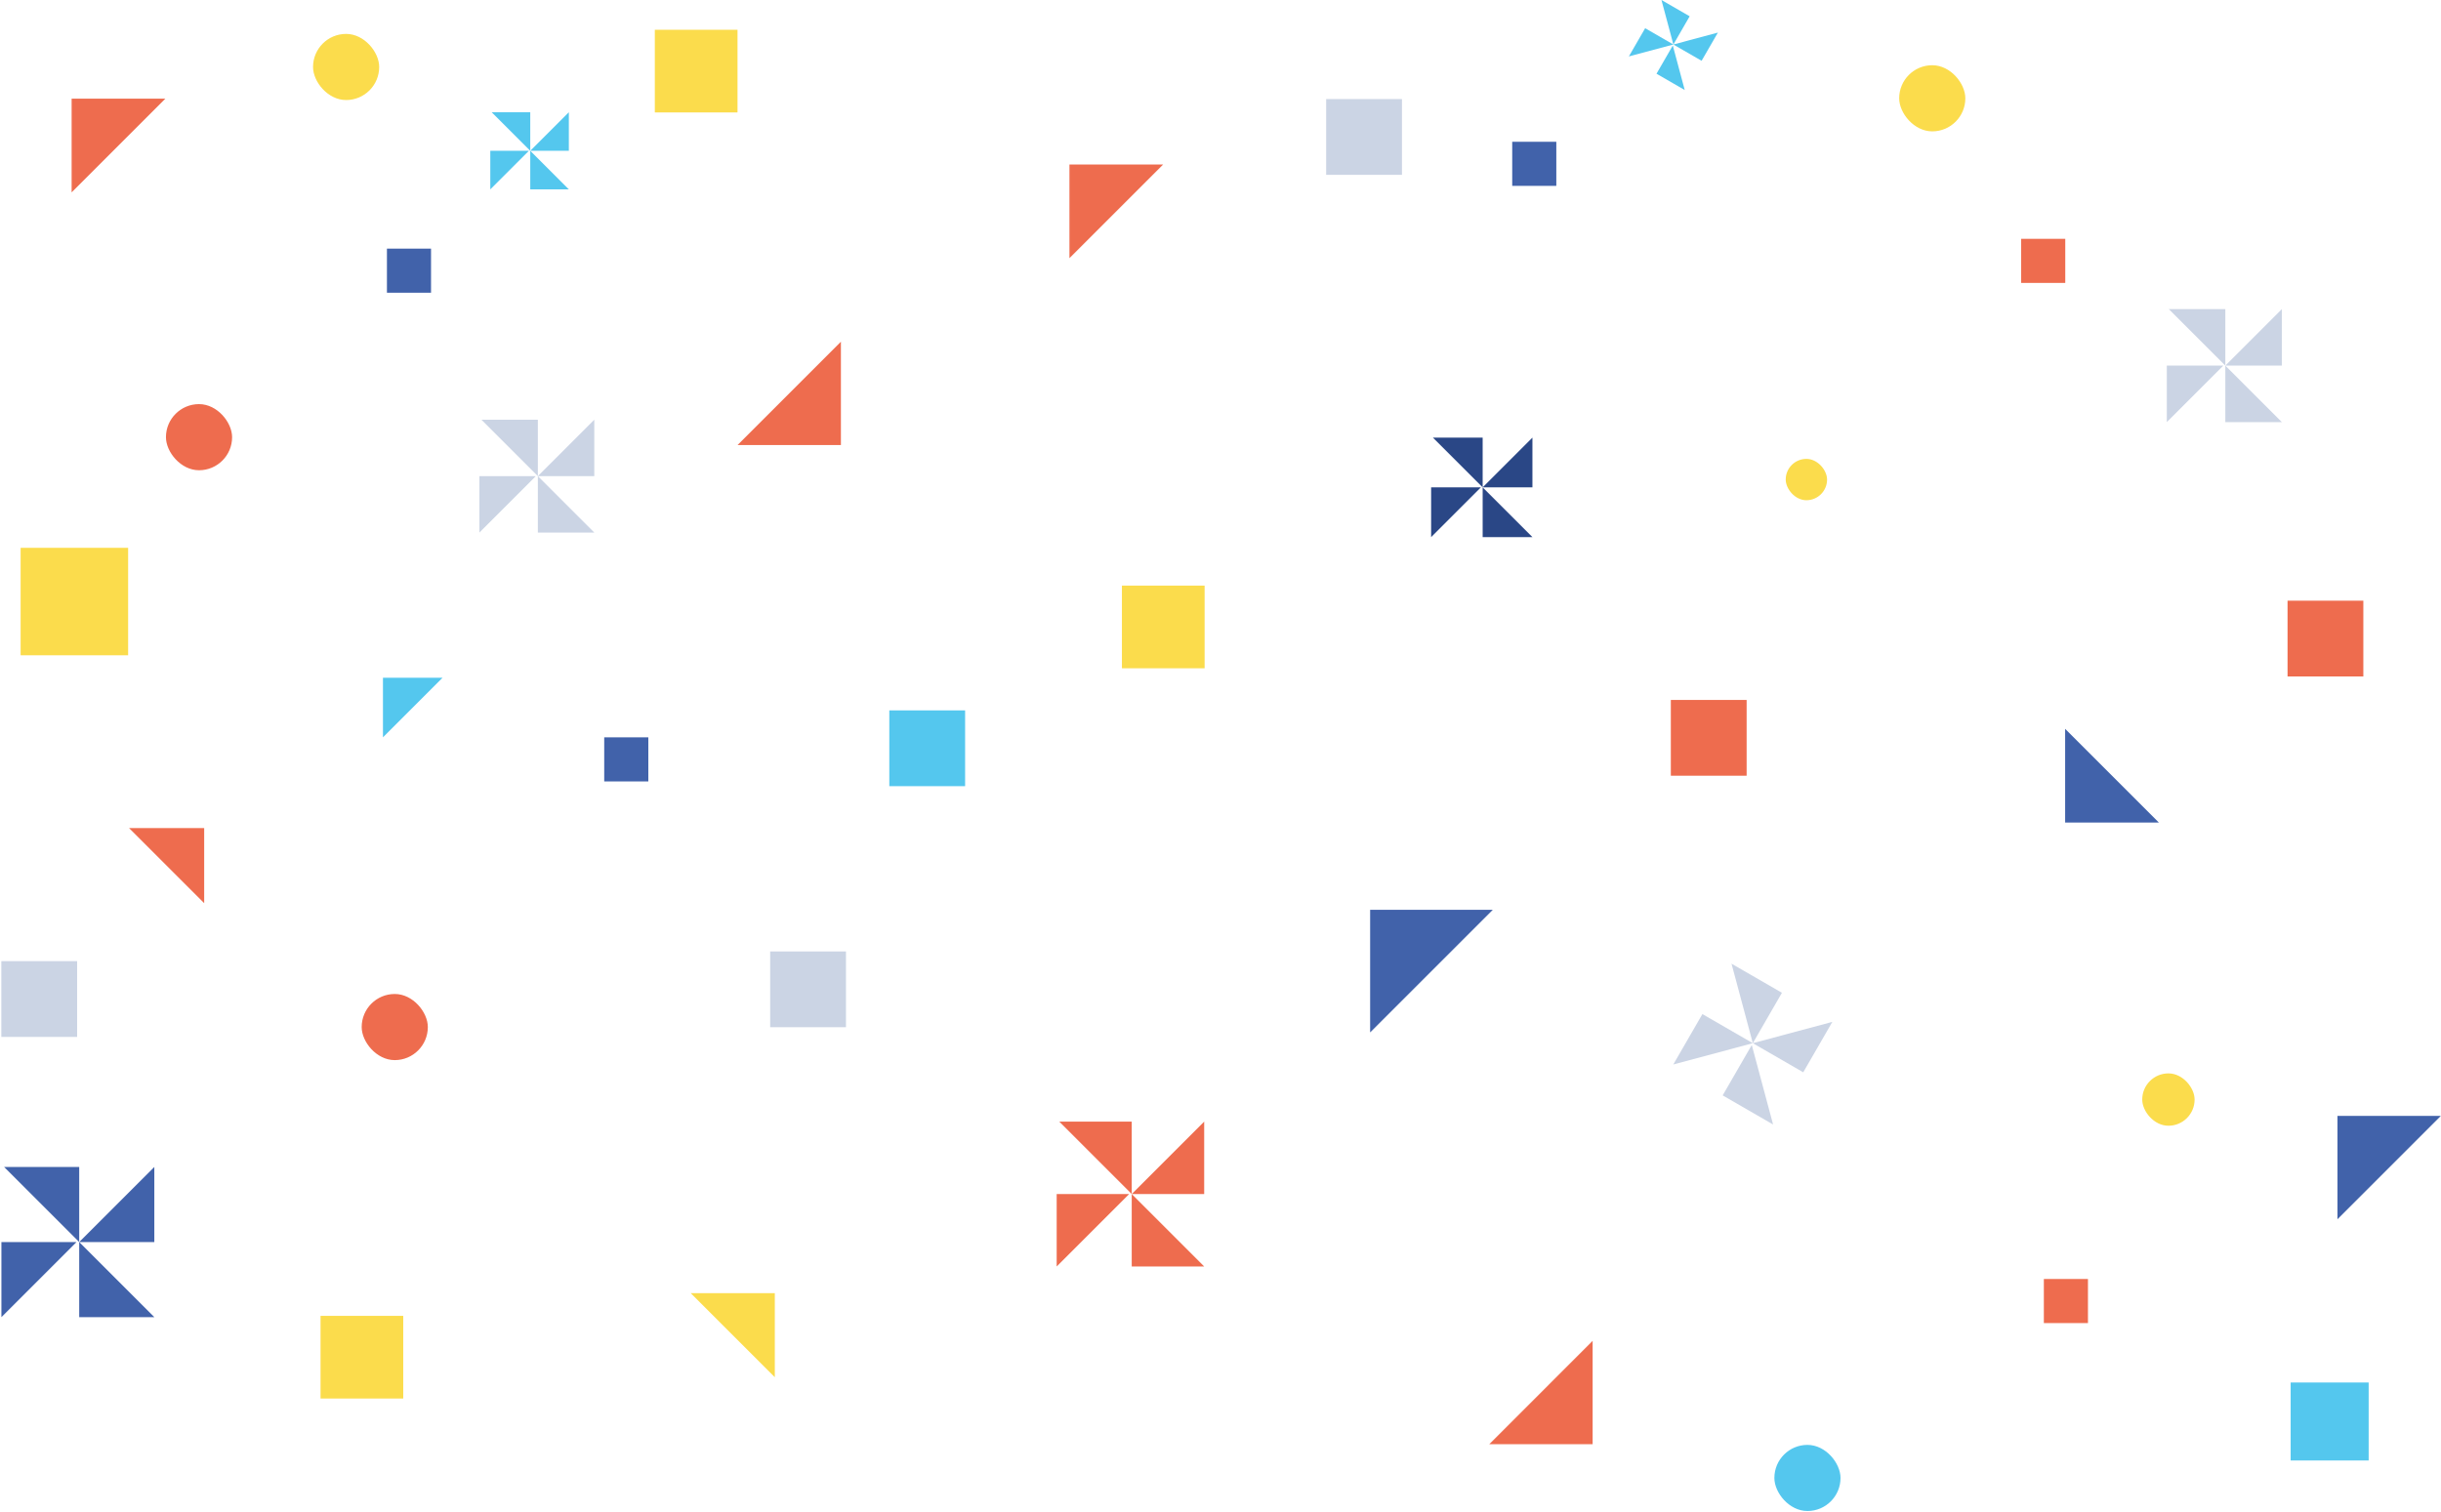 <svg width="1721" height="1066" viewBox="0 0 1721 1066" fill="none" xmlns="http://www.w3.org/2000/svg">
<rect x="14.546" y="386.344" width="75.79" height="75.79" fill="#FBDC4C"/>
<rect x="0.943" y="677.842" width="53.441" height="53.441" fill="#CBD4E4"/>
<rect x="935" y="69.866" width="53.441" height="53.441" fill="#CBD4E4"/>
<rect x="543" y="671" width="53.441" height="53.441" fill="#CBD4E4"/>
<path d="M1612.81 423.632H1666.25V477.073H1612.81V423.632Z" fill="#EE6C4E"/>
<path d="M116.571 69.583H50.498V135.656L116.571 69.583Z" fill="#EE6C4E"/>
<path d="M143.956 636.955L143.956 584L91 584L143.956 636.955Z" fill="#EE6C4E"/>
<path d="M820.073 116H754V182.073L820.073 116Z" fill="#EE6C4E"/>
<path d="M312 478H270V520L312 478Z" fill="#54C7EE"/>
<path d="M1456 514L1456 580.073L1522.07 580.073L1456 514Z" fill="#4162AA"/>
<path d="M373.854 106.356L373.854 133.563L401.06 133.563L373.854 106.356Z" fill="#54C7EE"/>
<path d="M373.854 106.356L401.061 106.356L401.061 79.15L373.854 106.356Z" fill="#54C7EE"/>
<path d="M372.882 106.356H345.676V133.563L372.882 106.356Z" fill="#54C7EE"/>
<path d="M373.854 106.356L373.854 79.15L346.648 79.15L373.854 106.356Z" fill="#54C7EE"/>
<path d="M1568.94 257.85L1568.94 297.688L1608.78 297.688L1568.94 257.85Z" fill="#CBD4E4"/>
<path d="M1568.94 257.85L1608.78 257.85L1608.78 218.012L1568.94 257.85Z" fill="#CBD4E4"/>
<path d="M1567.52 257.85H1527.68V297.688L1567.52 257.85Z" fill="#CBD4E4"/>
<path d="M1568.94 257.85L1568.94 218.012L1529.1 218.012L1568.94 257.85Z" fill="#CBD4E4"/>
<path d="M797.912 842.088L797.912 893.175L849 893.175L797.912 842.088Z" fill="#EE6C4E"/>
<path d="M797.913 842.088L849 842.088L849 791L797.913 842.088Z" fill="#EE6C4E"/>
<path d="M796.088 842.088H745V893.176L796.088 842.088Z" fill="#EE6C4E"/>
<path d="M797.912 842.088L797.912 791L746.824 791L797.912 842.088Z" fill="#EE6C4E"/>
<path d="M55.847 875.955L55.847 928.911L108.802 928.911L55.847 875.955Z" fill="#4162AA"/>
<path d="M55.847 875.955L108.802 875.955L108.802 823L55.847 875.955Z" fill="#4162AA"/>
<path d="M53.956 875.955H1L1 928.911L53.956 875.955Z" fill="#4162AA"/>
<path d="M55.847 875.955L55.847 823L2.891 823L55.847 875.955Z" fill="#4162AA"/>
<path d="M379.21 335.79L379.21 375.579L419 375.579L379.21 335.79Z" fill="#CBD4E4"/>
<path d="M379.21 335.79L419 335.79L419 296L379.21 335.79Z" fill="#CBD4E4"/>
<path d="M377.79 335.79H338V375.579L377.79 335.79Z" fill="#CBD4E4"/>
<path d="M379.21 335.79L379.21 296L339.421 296L379.21 335.79Z" fill="#CBD4E4"/>
<rect x="272.802" y="175.344" width="31.093" height="31.093" fill="#4162AA"/>
<rect x="1441" y="902" width="31.093" height="31.093" fill="#EE6C4E"/>
<rect x="1425" y="168.429" width="31.093" height="31.093" fill="#EE6C4E"/>
<rect x="1066.17" y="99.988" width="31.093" height="31.093" fill="#4162AA"/>
<rect x="426" y="520" width="31.093" height="31.093" fill="#4162AA"/>
<rect x="461.68" y="21" width="58.3" height="58.3" fill="#FBDC4C"/>
<rect x="226" y="928" width="58.3" height="58.3" fill="#FBDC4C"/>
<rect x="791" y="413" width="58.3" height="58.3" fill="#FBDC4C"/>
<rect x="1615" y="975" width="55" height="55" fill="#54C7EE"/>
<rect x="220.708" y="23.915" width="46.64" height="46.64" rx="23.32" fill="#FBDC4C"/>
<rect x="1510.36" y="757" width="36.923" height="36.923" rx="18.462" fill="#FBDC4C"/>
<rect x="1339" y="46" width="46.64" height="46.64" rx="23.32" fill="#FBDC4C"/>
<rect x="1251" y="1019" width="46.64" height="46.64" rx="23.32" fill="#54C7EE"/>
<rect x="117" y="285" width="46.64" height="46.64" rx="23.32" fill="#EE6C4E"/>
<rect x="255" y="701" width="46.64" height="46.64" rx="23.32" fill="#EE6C4E"/>
<rect x="1259" y="323.632" width="29.15" height="29.15" rx="14.575" fill="#FBDC4C"/>
<rect x="1178" y="493.632" width="53.441" height="53.441" fill="#EE6C4E"/>
<path d="M1045.33 343.714L1045.33 378.796L1080.42 378.796L1045.33 343.714Z" fill="#2A4786"/>
<path d="M1045.33 343.714L1080.42 343.714L1080.42 308.632L1045.33 343.714Z" fill="#2A4786"/>
<path d="M1044.08 343.714H1009V378.796L1044.08 343.714Z" fill="#2A4786"/>
<path d="M1045.33 343.714L1045.33 308.632L1010.25 308.632L1045.33 343.714Z" fill="#2A4786"/>
<path d="M1050 1018.51L1122.87 1018.51L1122.87 945.632L1050 1018.51Z" fill="#EE6C4E"/>
<rect x="627" y="501" width="53.441" height="53.441" fill="#54C7EE"/>
<path d="M1235.81 735.705L1271.35 756.229L1291.88 720.68L1235.81 735.705Z" fill="#CBD4E4"/>
<path d="M1235.81 735.705L1256.33 700.156L1220.78 679.632L1235.81 735.705Z" fill="#CBD4E4"/>
<path d="M1235.07 736.974L1214.55 772.523L1250.1 793.047L1235.07 736.974Z" fill="#CBD4E4"/>
<path d="M1235.81 735.705L1200.26 715.18L1179.73 750.729L1235.81 735.705Z" fill="#CBD4E4"/>
<path d="M546.271 971.271L546.271 912L487 912L546.271 971.271Z" fill="#FBDC4C"/>
<path d="M1052.48 641.632H966V728.109L1052.48 641.632Z" fill="#4162AA"/>
<path d="M520 313.875L592.875 313.875L592.875 241L520 313.875Z" fill="#EE6C4E"/>
<path d="M1720.87 787L1648 787L1648 859.874L1720.87 787Z" fill="#4162AA"/>
<path d="M1179.8 31.386L1199.69 42.874L1211.18 22.976L1179.8 31.386Z" fill="#54C7EE"/>
<path d="M1179.8 31.386L1191.28 11.488L1171.39 9.41468e-06L1179.8 31.386Z" fill="#54C7EE"/>
<path d="M1179.39 32.096L1167.9 51.994L1187.8 63.482L1179.39 32.096Z" fill="#54C7EE"/>
<path d="M1179.8 31.386L1159.9 19.898L1148.41 39.796L1179.8 31.386Z" fill="#54C7EE"/>
</svg>
